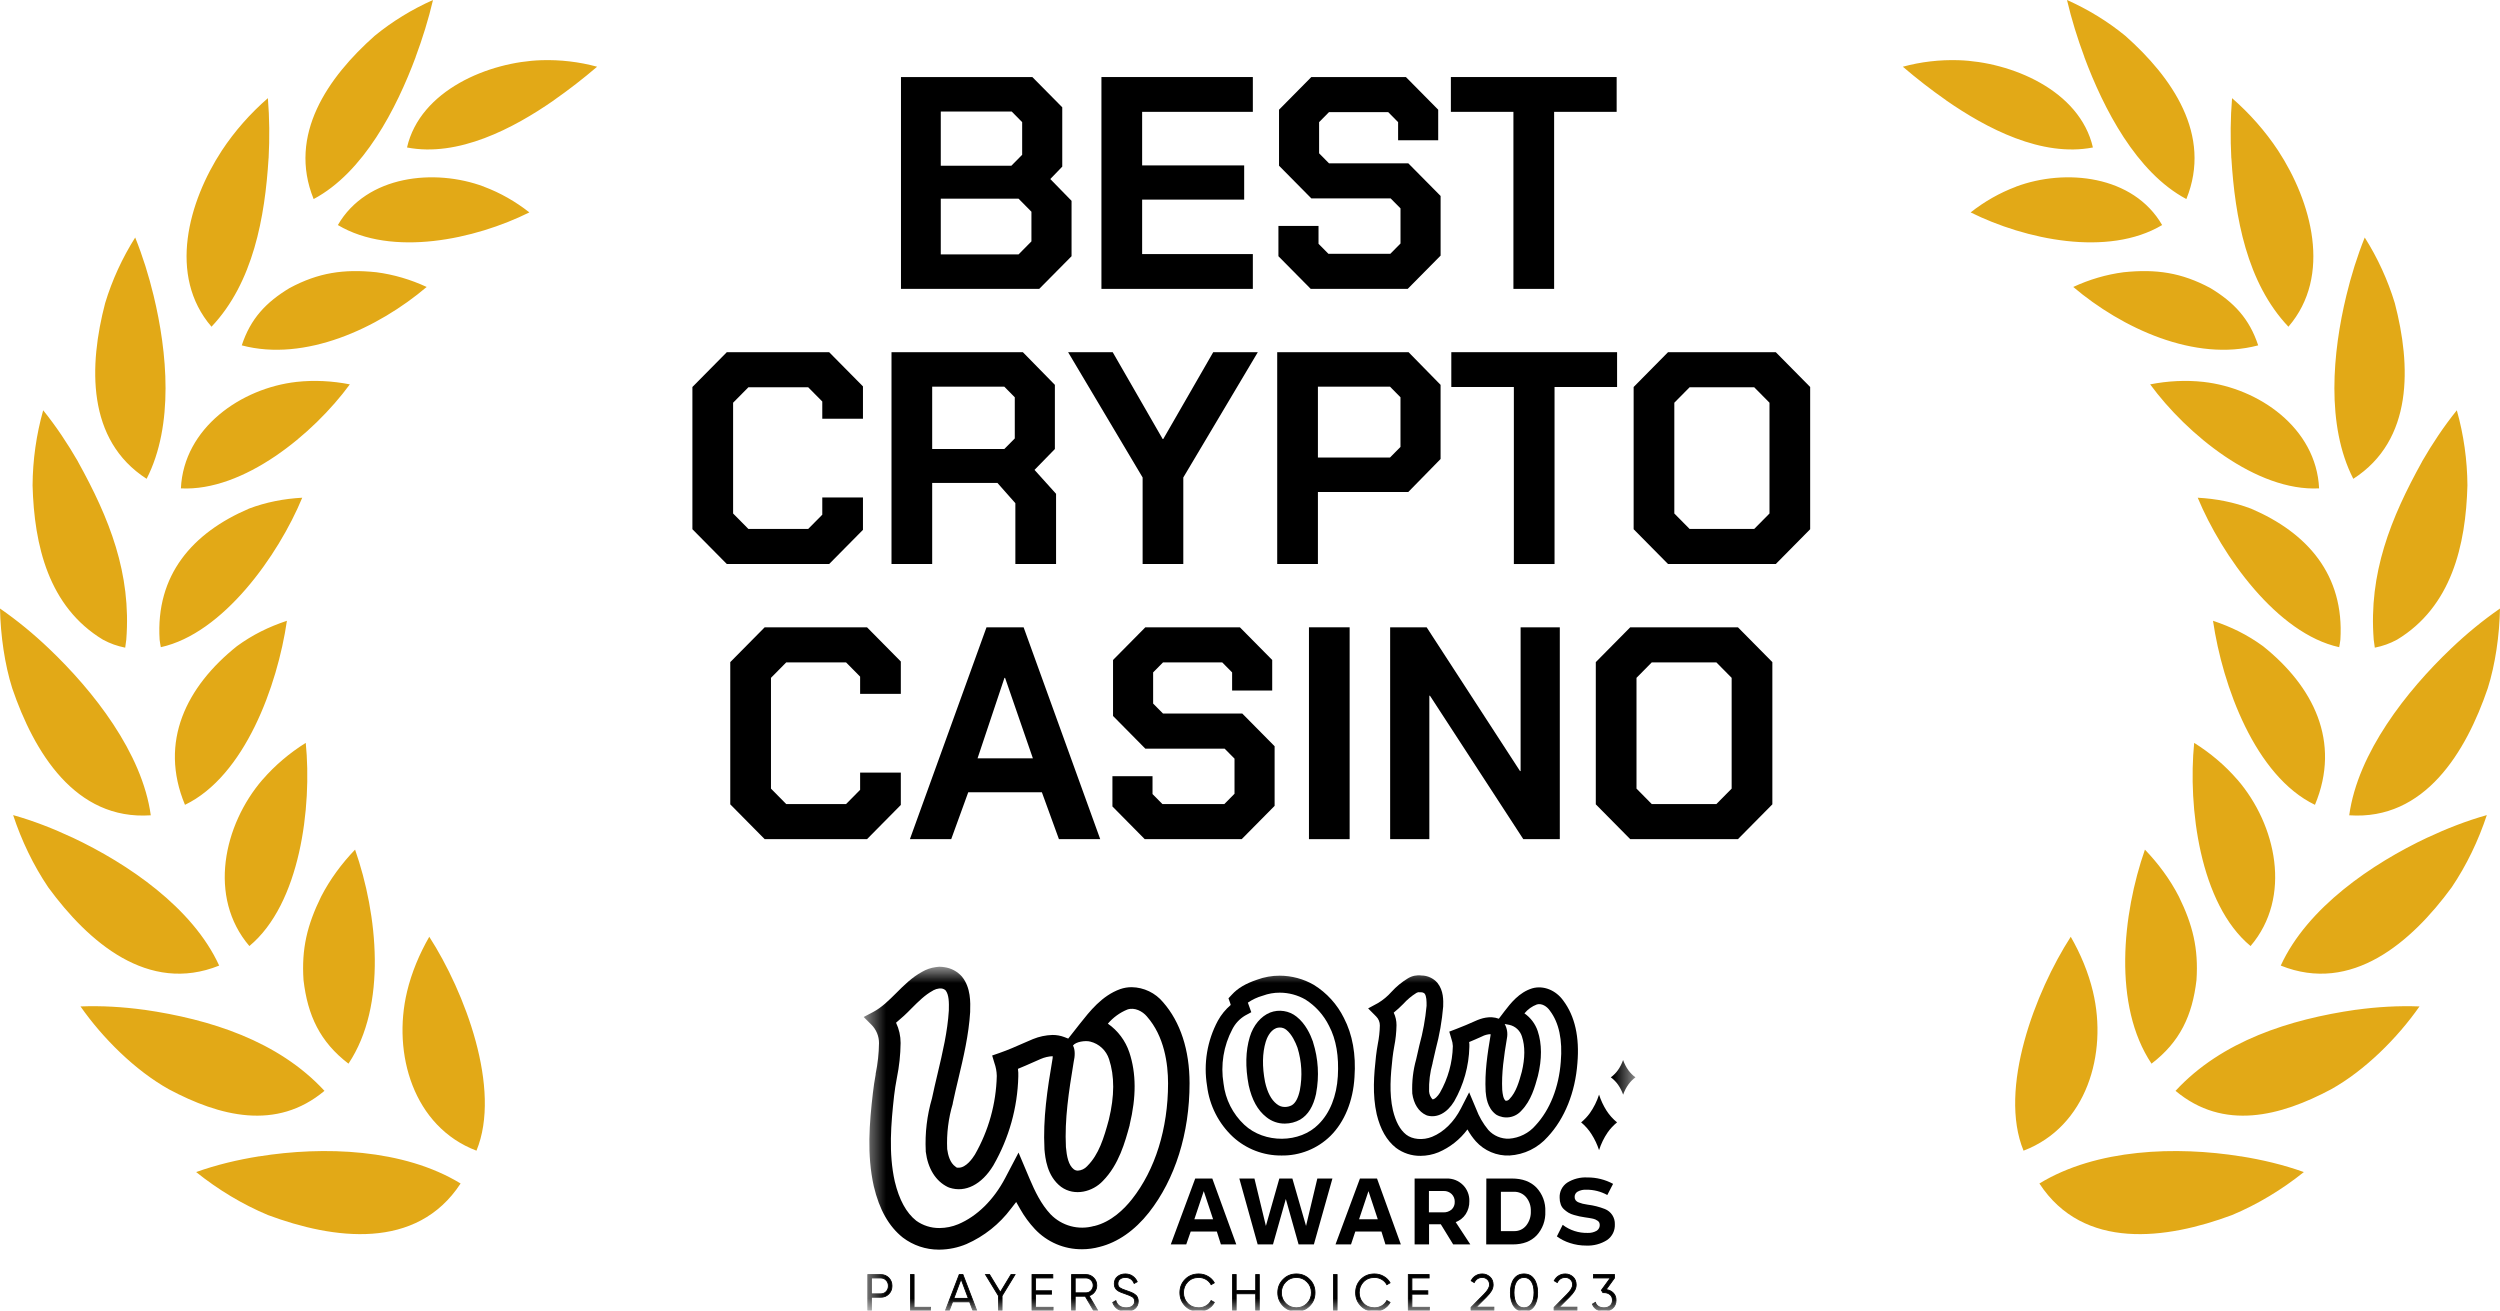 <svg width="103" height="54" viewBox="0 0 103 54" fill="none" xmlns="http://www.w3.org/2000/svg">
<mask id="mask0_291_5060" style="mask-type:luminance" maskUnits="userSpaceOnUse" x="35" y="39" width="33" height="15">
<path d="M67.381 39.83H35.584V53.999H67.381V39.83Z" fill="white"/>
</mask>
<g mask="url(#mask0_291_5060)">
<path d="M48.236 51.27L49.243 48.555H49.947L50.935 51.27H50.301L50.133 50.738H49.058L48.873 51.27H48.236ZM49.207 50.235H49.98L49.595 49.074L49.207 50.235Z" fill="black"/>
<path d="M51.06 48.555H51.683L52.155 50.509L52.709 48.555H53.246L53.809 50.509L54.274 48.555H54.896L54.132 51.27H53.502L52.976 49.399L52.447 51.27H51.816L51.06 48.555Z" fill="black"/>
<path d="M55.023 51.27L56.03 48.555H56.733L57.715 51.27H57.08L56.915 50.738H55.839L55.662 51.27H55.023ZM55.993 50.235H56.765L56.381 49.074L55.993 50.235Z" fill="black"/>
<path d="M59.595 48.555C59.72 48.551 59.844 48.572 59.961 48.617C60.077 48.663 60.183 48.732 60.272 48.82C60.36 48.907 60.429 49.011 60.474 49.127C60.52 49.242 60.541 49.365 60.537 49.489C60.542 49.679 60.489 49.866 60.386 50.025C60.287 50.175 60.143 50.289 59.974 50.35L60.577 51.27H59.871L59.361 50.439H58.877V51.27H58.282V48.555H59.595ZM58.871 49.949H59.461C59.586 49.956 59.709 49.915 59.805 49.834C59.848 49.794 59.883 49.744 59.905 49.689C59.928 49.634 59.938 49.575 59.935 49.515C59.937 49.456 59.927 49.397 59.905 49.342C59.883 49.286 59.85 49.236 59.808 49.195C59.765 49.153 59.714 49.12 59.658 49.099C59.602 49.077 59.543 49.067 59.483 49.069H58.872L58.871 49.949Z" fill="black"/>
<path d="M61.237 48.555H62.292C62.721 48.555 63.057 48.679 63.301 48.928C63.425 49.06 63.521 49.215 63.584 49.384C63.647 49.554 63.675 49.734 63.667 49.915C63.675 50.095 63.647 50.275 63.586 50.444C63.524 50.613 63.43 50.768 63.308 50.9C63.072 51.146 62.745 51.27 62.328 51.27H61.232L61.237 48.555ZM62.383 50.722C62.478 50.725 62.572 50.705 62.658 50.666C62.744 50.626 62.82 50.566 62.88 50.492C63.012 50.324 63.08 50.114 63.07 49.9C63.079 49.691 63.01 49.486 62.877 49.325C62.815 49.252 62.737 49.194 62.649 49.155C62.561 49.116 62.466 49.098 62.37 49.102H61.837V50.722H62.383Z" fill="black"/>
<path d="M64.383 50.463C64.679 50.689 65.043 50.806 65.414 50.796C65.54 50.802 65.666 50.772 65.776 50.711C65.832 50.677 65.874 50.625 65.895 50.563C65.916 50.501 65.914 50.434 65.891 50.374C65.876 50.341 65.851 50.313 65.82 50.294C65.791 50.275 65.76 50.258 65.729 50.242C65.687 50.225 65.643 50.212 65.598 50.203L65.465 50.179L65.304 50.155C65.216 50.141 65.141 50.129 65.075 50.115C65.01 50.101 64.936 50.081 64.846 50.056C64.766 50.035 64.689 50.003 64.617 49.961C64.552 49.921 64.491 49.874 64.435 49.823C64.374 49.767 64.328 49.697 64.302 49.619C64.271 49.532 64.256 49.44 64.257 49.348C64.251 49.226 64.276 49.104 64.331 48.995C64.386 48.886 64.468 48.793 64.569 48.725C64.818 48.57 65.108 48.495 65.4 48.511C65.77 48.508 66.134 48.599 66.459 48.775L66.221 49.235C65.959 49.09 65.664 49.014 65.364 49.016C65.237 49.008 65.111 49.035 64.999 49.095C64.961 49.117 64.929 49.148 64.907 49.186C64.885 49.225 64.874 49.268 64.875 49.312C64.873 49.361 64.887 49.41 64.915 49.45C64.948 49.493 64.993 49.524 65.044 49.541C65.098 49.562 65.152 49.58 65.208 49.594C65.257 49.607 65.323 49.619 65.412 49.632C65.654 49.662 65.892 49.722 66.12 49.811C66.245 49.861 66.352 49.947 66.426 50.06C66.499 50.173 66.537 50.306 66.532 50.44C66.538 50.566 66.512 50.692 66.457 50.805C66.401 50.918 66.318 51.015 66.215 51.088C65.958 51.252 65.656 51.332 65.351 51.318C65.123 51.319 64.897 51.283 64.68 51.212C64.487 51.151 64.306 51.059 64.143 50.939L64.383 50.463Z" fill="black"/>
<path d="M65.881 47.386C65.963 47.126 66.083 46.879 66.237 46.654C66.346 46.499 66.476 46.36 66.624 46.242C66.454 46.106 66.308 45.943 66.19 45.76C66.059 45.553 65.955 45.331 65.881 45.098C65.794 45.372 65.665 45.63 65.499 45.865C65.397 46.005 65.277 46.132 65.142 46.242C65.31 46.38 65.455 46.545 65.571 46.729C65.702 46.934 65.806 47.155 65.881 47.386Z" fill="black"/>
<path d="M66.874 45.101C66.928 44.944 67.005 44.797 67.103 44.663C67.181 44.557 67.275 44.464 67.381 44.386C67.269 44.305 67.17 44.206 67.089 44.093C66.997 43.964 66.924 43.822 66.871 43.672C66.821 43.819 66.751 43.957 66.662 44.085C66.58 44.201 66.48 44.303 66.365 44.386C66.48 44.469 66.58 44.571 66.662 44.687C66.751 44.815 66.822 44.954 66.874 45.101Z" fill="black"/>
<path d="M47.92 41.293C47.762 41.102 47.564 40.948 47.341 40.841C47.118 40.734 46.875 40.676 46.628 40.672C46.467 40.671 46.307 40.698 46.155 40.75C45.393 41.024 44.895 41.67 44.489 42.181L44.011 42.79L43.854 42.729C43.697 42.669 43.529 42.639 43.361 42.64C43.085 42.649 42.814 42.706 42.559 42.81L42.215 42.958C41.878 43.107 41.528 43.262 41.174 43.384L40.877 43.487L40.968 43.79C41.029 43.96 41.063 44.139 41.067 44.319V44.339C41.039 45.473 40.73 46.583 40.167 47.567C40.067 47.73 39.801 48.109 39.499 48.109H39.425L39.368 48.068C39.139 47.911 39.058 47.59 39.024 47.342C38.995 46.711 39.073 46.079 39.254 45.474V45.452C39.325 45.116 39.405 44.773 39.483 44.451C39.695 43.559 39.913 42.636 39.971 41.692V41.67C39.982 41.304 40.001 40.69 39.636 40.242L39.629 40.233C39.442 40.021 39.186 39.885 38.906 39.847C38.844 39.837 38.781 39.831 38.718 39.83H38.689C38.641 39.833 38.594 39.838 38.547 39.846C38.35 39.873 38.161 39.939 37.99 40.039C37.568 40.269 37.242 40.596 36.921 40.917C36.617 41.219 36.331 41.505 35.977 41.693L35.584 41.9L35.901 42.217C36.001 42.316 36.08 42.435 36.134 42.565C36.188 42.695 36.215 42.835 36.215 42.976C36.209 43.401 36.162 43.825 36.077 44.241V44.271C36.033 44.523 35.988 44.782 35.962 45.043C35.819 46.269 35.71 47.574 36 48.871C36.229 49.842 36.625 50.534 37.198 50.989C37.623 51.31 38.139 51.484 38.67 51.485H38.711C39.091 51.481 39.468 51.403 39.819 51.255C40.547 50.935 41.179 50.431 41.656 49.793L41.867 49.522L42.036 49.819C42.203 50.115 42.405 50.39 42.638 50.639C42.887 50.904 43.188 51.114 43.522 51.257C43.856 51.4 44.216 51.472 44.58 51.469C44.825 51.469 45.069 51.436 45.306 51.371C46.049 51.185 46.751 50.696 47.334 49.958C48.414 48.586 49.01 46.694 49.01 44.63C49.01 43.261 48.633 42.107 47.92 41.293ZM44.207 43.077C44.322 42.915 44.722 42.862 44.916 42.913C45.097 42.957 45.263 43.047 45.399 43.174C45.535 43.301 45.636 43.461 45.693 43.638C45.922 44.335 45.922 45.148 45.685 46.128C45.479 46.894 45.269 47.566 44.805 48.031L44.789 48.049C44.689 48.157 44.552 48.222 44.405 48.231C44.352 48.232 44.301 48.217 44.257 48.187L44.246 48.18C44.017 48.005 43.951 47.642 43.916 47.26C43.859 46.111 44.031 44.995 44.236 43.749C44.291 43.517 44.302 43.245 44.207 43.077ZM46.637 49.408C46.315 49.816 45.786 50.34 45.087 50.512H45.071C44.758 50.6 44.426 50.602 44.112 50.517C43.798 50.432 43.512 50.264 43.285 50.03C42.894 49.615 42.64 49.084 42.422 48.571L41.964 47.487L41.415 48.533C40.941 49.437 40.252 50.114 39.479 50.438C39.235 50.54 38.974 50.593 38.709 50.595H38.693C38.355 50.596 38.025 50.491 37.749 50.294C37.337 49.967 37.047 49.434 36.864 48.673C36.605 47.512 36.709 46.293 36.837 45.142C36.862 44.903 36.905 44.662 36.952 44.405C37.048 43.933 37.1 43.453 37.105 42.971C37.106 42.682 37.041 42.397 36.917 42.136C37.14 41.952 37.352 41.756 37.552 41.548C37.841 41.259 38.112 40.988 38.431 40.816L38.459 40.798C38.531 40.76 38.608 40.736 38.689 40.726H38.731C38.744 40.725 38.758 40.725 38.771 40.726H38.789C38.854 40.733 38.915 40.761 38.961 40.807C39.098 40.986 39.101 41.298 39.092 41.633C39.039 42.5 38.839 43.347 38.627 44.243C38.549 44.572 38.469 44.911 38.398 45.25C38.192 45.954 38.105 46.687 38.141 47.419V47.447C38.228 48.146 38.551 48.664 39.05 48.906L39.121 48.934C39.771 49.147 40.446 48.806 40.926 48.015L40.934 48C41.571 46.889 41.922 45.637 41.954 44.356C41.959 44.249 41.954 44.142 41.939 44.036C42.158 43.948 42.37 43.853 42.578 43.761L42.876 43.63C43.032 43.562 43.2 43.523 43.37 43.515C43.372 43.53 43.372 43.544 43.37 43.559V43.588C43.145 44.906 42.969 46.085 43.031 47.324V47.345C43.063 47.705 43.132 48.455 43.718 48.899C44.281 49.305 45.026 49.094 45.437 48.656C46.102 47.981 46.353 47.047 46.542 46.357V46.342C46.819 45.192 46.815 44.22 46.529 43.359C46.369 42.879 46.058 42.463 45.644 42.175C45.862 41.92 46.136 41.72 46.446 41.593C46.747 41.489 47.071 41.665 47.248 41.873L47.256 41.883C47.973 42.7 48.124 43.83 48.124 44.635C48.123 46.499 47.596 48.194 46.637 49.408Z" fill="black"/>
<path d="M52.798 47.607C52.061 47.614 51.348 47.342 50.802 46.844C50.208 46.292 49.829 45.546 49.731 44.739C49.579 43.819 49.736 42.874 50.177 42.053C50.313 41.806 50.492 41.587 50.706 41.404L50.683 41.325L50.613 41.13L50.753 40.98C50.996 40.712 51.326 40.52 51.79 40.364C52.089 40.253 52.406 40.197 52.725 40.198C53.219 40.2 53.704 40.33 54.133 40.578C54.663 40.907 55.092 41.379 55.369 41.94C55.723 42.622 55.871 43.442 55.805 44.378C55.748 45.362 55.396 46.223 54.814 46.801C54.548 47.062 54.233 47.268 53.887 47.406C53.541 47.544 53.17 47.613 52.798 47.607ZM51.412 41.309L51.453 41.424L51.553 41.703L51.293 41.844C51.072 41.977 50.893 42.169 50.775 42.399C50.41 43.086 50.282 43.876 50.41 44.644C50.486 45.293 50.789 45.894 51.265 46.34C52.097 47.12 53.556 47.106 54.327 46.317C54.793 45.857 55.072 45.155 55.119 44.338C55.166 43.52 55.054 42.83 54.758 42.268C54.539 41.823 54.202 41.447 53.784 41.181C53.462 40.996 53.096 40.898 52.725 40.898C52.487 40.897 52.25 40.939 52.027 41.022L52.01 41.027C51.797 41.088 51.595 41.183 51.412 41.309ZM52.939 46.292C52.659 46.296 52.387 46.2 52.17 46.022C51.816 45.744 51.579 45.315 51.446 44.714C51.302 43.963 51.318 43.296 51.491 42.722C51.638 42.237 51.949 41.87 52.33 41.716C52.51 41.647 52.705 41.626 52.895 41.656C53.086 41.685 53.266 41.764 53.417 41.885C53.789 42.178 53.989 42.62 54.097 42.926V42.936C54.314 43.618 54.358 44.343 54.224 45.046V45.057C54.11 45.582 53.896 45.932 53.565 46.129C53.373 46.235 53.158 46.291 52.939 46.292ZM52.725 42.334C52.674 42.334 52.624 42.343 52.577 42.36C52.312 42.466 52.188 42.789 52.148 42.922C52.008 43.388 51.998 43.943 52.119 44.573C52.215 45.006 52.372 45.306 52.597 45.483L52.61 45.492C52.703 45.569 52.819 45.609 52.939 45.607C53.038 45.607 53.137 45.582 53.224 45.535C53.373 45.446 53.483 45.245 53.553 44.923C53.665 44.338 53.632 43.734 53.456 43.165C53.371 42.935 53.227 42.616 52.997 42.429C52.92 42.366 52.824 42.332 52.725 42.334Z" fill="black"/>
<path d="M58.527 47.621C58.162 47.626 57.805 47.509 57.513 47.29C57.13 46.986 56.872 46.533 56.721 45.91C56.537 45.094 56.606 44.278 56.691 43.513C56.71 43.34 56.738 43.168 56.767 43.005C56.817 42.756 56.845 42.503 56.85 42.249C56.851 42.18 56.837 42.112 56.811 42.048C56.785 41.985 56.747 41.927 56.698 41.879L56.367 41.546L56.778 41.324C56.984 41.199 57.17 41.044 57.33 40.864C57.528 40.646 57.757 40.458 58.009 40.306C58.177 40.204 58.375 40.164 58.569 40.191C58.691 40.192 58.811 40.219 58.922 40.27C59.033 40.321 59.133 40.394 59.214 40.485L59.222 40.495C59.48 40.813 59.467 41.224 59.459 41.47C59.409 42.062 59.307 42.648 59.153 43.222C59.109 43.41 59.064 43.599 59.023 43.787V43.8C58.915 44.178 58.867 44.571 58.878 44.965C58.886 45.088 58.937 45.204 59.02 45.294C59.112 45.294 59.239 45.16 59.325 45.02C59.658 44.437 59.841 43.779 59.857 43.107V43.095C59.853 42.998 59.834 42.902 59.801 42.811L59.71 42.503L60.011 42.388C60.27 42.291 60.519 42.182 60.782 42.065C61.023 41.956 61.383 41.835 61.752 41.971L61.981 41.669C62.235 41.339 62.582 40.888 63.126 40.72C63.59 40.587 64.101 40.794 64.411 41.23C64.886 41.866 65.081 42.731 64.989 43.801C64.9 45.004 64.467 46.085 63.767 46.836C63.568 47.062 63.327 47.247 63.056 47.38C62.786 47.512 62.492 47.589 62.191 47.607C61.931 47.618 61.672 47.571 61.432 47.469C61.192 47.368 60.977 47.215 60.803 47.021C60.671 46.871 60.556 46.707 60.459 46.532C60.152 46.947 59.739 47.273 59.264 47.475C59.03 47.571 58.78 47.62 58.527 47.621ZM57.421 41.721C57.498 41.882 57.537 42.059 57.536 42.237C57.531 42.532 57.5 42.827 57.442 43.116C57.414 43.277 57.388 43.43 57.372 43.581C57.293 44.291 57.228 45.041 57.389 45.747C57.504 46.216 57.68 46.545 57.934 46.746C58.189 46.947 58.622 46.99 59.002 46.836C59.483 46.64 59.905 46.225 60.191 45.666L60.529 45.004L60.816 45.685C60.934 46.001 61.104 46.295 61.32 46.555C61.427 46.674 61.559 46.767 61.707 46.829C61.854 46.891 62.014 46.92 62.173 46.914C62.383 46.899 62.587 46.843 62.775 46.748C62.963 46.654 63.13 46.523 63.267 46.363C63.858 45.725 64.226 44.796 64.304 43.746C64.381 42.847 64.232 42.136 63.858 41.644L63.852 41.635C63.737 41.468 63.525 41.326 63.321 41.383C63.12 41.458 62.943 41.585 62.807 41.751C63.063 41.929 63.255 42.185 63.354 42.481C63.529 43.007 63.531 43.631 63.362 44.327C63.236 44.787 63.083 45.343 62.688 45.752C62.561 45.899 62.388 45.997 62.197 46.028C62.007 46.059 61.811 46.022 61.645 45.924L61.627 45.911C61.27 45.643 61.228 45.187 61.208 44.967V44.953C61.167 44.185 61.281 43.428 61.411 42.654V42.636C61.413 42.627 61.413 42.616 61.411 42.606C61.288 42.612 61.167 42.644 61.057 42.702C60.884 42.779 60.714 42.857 60.529 42.932C60.539 42.998 60.542 43.066 60.538 43.133C60.519 43.922 60.303 44.694 59.911 45.378C59.618 45.857 59.208 46.068 58.809 45.962L58.758 45.943C58.448 45.803 58.246 45.483 58.185 45.05V45.03C58.165 44.562 58.22 44.093 58.347 43.641C58.388 43.45 58.433 43.258 58.478 43.066C58.625 42.534 58.724 41.989 58.775 41.439C58.775 41.243 58.775 41.047 58.695 40.937C58.654 40.899 58.6 40.88 58.544 40.882H58.487C58.444 40.873 58.4 40.882 58.363 40.905L58.348 40.914C58.151 41.037 57.973 41.187 57.817 41.36C57.692 41.488 57.56 41.608 57.421 41.721ZM62.028 45.349C62.057 45.353 62.086 45.35 62.114 45.339C62.141 45.328 62.165 45.311 62.184 45.288L62.193 45.278C62.468 44.996 62.59 44.551 62.698 44.158C62.833 43.596 62.837 43.103 62.704 42.703C62.667 42.585 62.601 42.479 62.511 42.395C62.421 42.311 62.311 42.253 62.191 42.225L61.993 42.188C62.092 42.366 62.125 42.574 62.086 42.774C61.964 43.503 61.857 44.215 61.892 44.908C61.909 45.08 61.934 45.266 62.028 45.349Z" fill="black"/>
<path d="M36.283 52.512C36.416 52.512 36.527 52.556 36.616 52.646C36.705 52.735 36.749 52.846 36.749 52.979C36.749 53.113 36.705 53.224 36.616 53.313C36.527 53.402 36.416 53.447 36.283 53.447H35.902V54H35.754V52.512H36.283ZM36.283 53.307C36.375 53.307 36.451 53.276 36.51 53.215C36.571 53.153 36.601 53.074 36.601 52.979C36.601 52.885 36.571 52.807 36.51 52.746C36.451 52.683 36.375 52.652 36.283 52.652H35.902V53.307H36.283ZM37.66 53.859H38.337V54H37.511V52.512H37.66V53.859ZM40.086 54L39.948 53.634H39.245L39.108 54H38.951L39.52 52.512H39.673L40.242 54H40.086ZM39.298 53.494H39.895L39.597 52.697L39.298 53.494ZM41.82 52.512L41.285 53.39V54H41.136V53.385L40.603 52.512H40.77L41.212 53.241L41.653 52.512H41.82ZM42.667 53.859H43.387V54H42.519V52.512H43.376V52.652H42.667V53.179H43.323V53.319H42.667V53.859ZM45.06 54L44.713 53.404H44.298V54H44.15V52.512H44.743C44.865 52.512 44.97 52.556 45.056 52.644C45.144 52.73 45.187 52.835 45.187 52.958C45.187 53.059 45.157 53.149 45.096 53.228C45.037 53.306 44.961 53.358 44.868 53.385L45.23 54H45.06ZM44.298 52.652V53.264H44.743C44.825 53.264 44.894 53.234 44.952 53.175C45.01 53.114 45.039 53.042 45.039 52.958C45.039 52.873 45.01 52.801 44.952 52.741C44.894 52.682 44.825 52.652 44.743 52.652H44.298ZM46.396 54.025C46.26 54.025 46.144 53.993 46.046 53.929C45.95 53.864 45.883 53.775 45.845 53.662L45.972 53.587C45.999 53.679 46.048 53.752 46.12 53.804C46.192 53.855 46.285 53.881 46.398 53.881C46.508 53.881 46.593 53.856 46.654 53.808C46.716 53.759 46.747 53.694 46.747 53.613C46.747 53.535 46.719 53.476 46.663 53.436C46.606 53.397 46.513 53.356 46.383 53.313C46.229 53.262 46.127 53.221 46.078 53.19C45.965 53.122 45.909 53.023 45.909 52.894C45.909 52.768 45.952 52.669 46.04 52.597C46.127 52.523 46.235 52.486 46.364 52.486C46.48 52.486 46.58 52.517 46.665 52.578C46.749 52.637 46.812 52.714 46.853 52.807L46.728 52.877C46.66 52.713 46.539 52.631 46.364 52.631C46.272 52.631 46.198 52.654 46.142 52.699C46.085 52.744 46.057 52.807 46.057 52.888C46.057 52.962 46.082 53.017 46.133 53.054C46.184 53.091 46.268 53.128 46.385 53.166C46.439 53.185 46.477 53.198 46.499 53.207C46.523 53.214 46.557 53.227 46.601 53.245C46.646 53.262 46.679 53.278 46.701 53.292C46.722 53.305 46.747 53.323 46.777 53.347C46.808 53.37 46.83 53.393 46.843 53.417C46.857 53.44 46.869 53.468 46.879 53.502C46.89 53.535 46.895 53.57 46.895 53.608C46.895 53.735 46.85 53.836 46.758 53.913C46.666 53.988 46.545 54.025 46.396 54.025ZM49.388 54.025C49.164 54.025 48.978 53.951 48.831 53.802C48.684 53.653 48.611 53.471 48.611 53.256C48.611 53.04 48.684 52.858 48.831 52.709C48.978 52.561 49.164 52.486 49.388 52.486C49.525 52.486 49.651 52.52 49.765 52.586C49.88 52.651 49.968 52.74 50.03 52.852L49.899 52.928C49.852 52.838 49.783 52.766 49.691 52.712C49.599 52.658 49.498 52.631 49.388 52.631C49.203 52.631 49.052 52.691 48.935 52.812C48.818 52.932 48.759 53.08 48.759 53.256C48.759 53.431 48.818 53.58 48.935 53.7C49.052 53.82 49.203 53.881 49.388 53.881C49.498 53.881 49.599 53.854 49.691 53.8C49.783 53.746 49.852 53.674 49.899 53.583L50.03 53.657C49.969 53.769 49.881 53.859 49.765 53.925C49.651 53.992 49.525 54.025 49.388 54.025ZM51.735 52.512H51.883V54H51.735V53.305H50.93V54H50.782V52.512H50.93V53.164H51.735V52.512ZM53.956 53.802C53.808 53.951 53.626 54.025 53.411 54.025C53.197 54.025 53.016 53.951 52.867 53.802C52.719 53.652 52.645 53.47 52.645 53.256C52.645 53.042 52.719 52.86 52.867 52.712C53.016 52.561 53.197 52.486 53.411 52.486C53.626 52.486 53.808 52.561 53.956 52.712C54.104 52.86 54.178 53.042 54.178 53.256C54.178 53.47 54.104 53.652 53.956 53.802ZM52.971 53.7C53.09 53.82 53.236 53.881 53.411 53.881C53.587 53.881 53.733 53.82 53.852 53.7C53.971 53.578 54.03 53.43 54.03 53.256C54.03 53.081 53.971 52.934 53.852 52.814C53.733 52.692 53.587 52.631 53.411 52.631C53.236 52.631 53.09 52.692 52.971 52.814C52.852 52.934 52.793 53.081 52.793 53.256C52.793 53.43 52.852 53.578 52.971 53.7ZM54.94 52.512H55.088V54H54.94V52.512ZM56.629 54.025C56.404 54.025 56.218 53.951 56.072 53.802C55.925 53.653 55.852 53.471 55.852 53.256C55.852 53.04 55.925 52.858 56.072 52.709C56.218 52.561 56.404 52.486 56.629 52.486C56.766 52.486 56.891 52.52 57.006 52.586C57.12 52.651 57.208 52.74 57.27 52.852L57.139 52.928C57.092 52.838 57.023 52.766 56.931 52.712C56.84 52.658 56.739 52.631 56.629 52.631C56.444 52.631 56.293 52.691 56.175 52.812C56.058 52.932 56 53.08 56 53.256C56 53.431 56.058 53.58 56.175 53.7C56.293 53.82 56.444 53.881 56.629 53.881C56.739 53.881 56.84 53.854 56.931 53.8C57.023 53.746 57.092 53.674 57.139 53.583L57.27 53.657C57.21 53.769 57.121 53.859 57.006 53.925C56.891 53.992 56.766 54.025 56.629 54.025ZM58.17 53.859H58.891V54H58.022V52.512H58.88V52.652H58.17V53.179H58.827V53.319H58.17V53.859ZM60.606 54V53.866L61.14 53.326C61.292 53.173 61.369 53.042 61.369 52.933C61.369 52.838 61.339 52.764 61.28 52.712C61.222 52.658 61.152 52.631 61.07 52.631C60.918 52.631 60.807 52.701 60.738 52.841L60.613 52.767C60.659 52.675 60.723 52.605 60.803 52.559C60.884 52.51 60.973 52.486 61.07 52.486C61.189 52.486 61.292 52.527 61.381 52.608C61.472 52.687 61.517 52.795 61.517 52.933C61.517 53.019 61.493 53.102 61.445 53.181C61.397 53.261 61.329 53.344 61.242 53.432L60.818 53.855H61.549V54H60.606ZM63.202 53.817C63.105 53.956 62.967 54.025 62.789 54.025C62.611 54.025 62.473 53.956 62.374 53.817C62.276 53.677 62.228 53.489 62.228 53.256C62.228 53.022 62.276 52.836 62.374 52.697C62.473 52.556 62.611 52.486 62.789 52.486C62.967 52.486 63.105 52.556 63.202 52.697C63.301 52.836 63.35 53.022 63.35 53.256C63.35 53.489 63.301 53.677 63.202 53.817ZM62.484 53.717C62.557 53.826 62.659 53.881 62.789 53.881C62.919 53.881 63.02 53.826 63.092 53.717C63.165 53.608 63.202 53.454 63.202 53.256C63.202 53.057 63.165 52.904 63.092 52.794C63.02 52.685 62.919 52.631 62.789 52.631C62.659 52.631 62.557 52.685 62.484 52.794C62.412 52.904 62.376 53.057 62.376 53.256C62.376 53.454 62.412 53.608 62.484 53.717ZM64.028 54V53.866L64.562 53.326C64.714 53.173 64.79 53.042 64.79 52.933C64.79 52.838 64.761 52.764 64.701 52.712C64.644 52.658 64.574 52.631 64.492 52.631C64.339 52.631 64.228 52.701 64.159 52.841L64.034 52.767C64.081 52.675 64.144 52.605 64.225 52.559C64.305 52.51 64.394 52.486 64.492 52.486C64.61 52.486 64.714 52.527 64.803 52.608C64.893 52.687 64.939 52.795 64.939 52.933C64.939 53.019 64.915 53.102 64.867 53.181C64.819 53.261 64.751 53.344 64.663 53.432L64.24 53.855H64.97V54H64.028ZM66.172 53.13C66.291 53.146 66.388 53.192 66.465 53.269C66.542 53.344 66.581 53.444 66.581 53.568C66.581 53.71 66.532 53.822 66.435 53.904C66.339 53.985 66.222 54.025 66.084 54.025C65.973 54.025 65.875 54 65.789 53.949C65.703 53.898 65.642 53.825 65.607 53.73L65.73 53.657C65.754 53.731 65.797 53.787 65.859 53.825C65.921 53.862 65.996 53.881 66.084 53.881C66.185 53.881 66.268 53.854 66.333 53.8C66.4 53.745 66.433 53.667 66.433 53.568C66.433 53.469 66.4 53.392 66.333 53.339C66.268 53.283 66.185 53.256 66.084 53.256V53.254L66.081 53.256H66.041L65.978 53.158L66.346 52.652H65.649V52.512H66.518V52.652L66.172 53.13Z" fill="black"/>
<path d="M35.902 53.447V53.429H35.885V53.447H35.902ZM35.902 54V54.017H35.92V54H35.902ZM35.754 54H35.736V54.017H35.754V54ZM35.754 52.512V52.494H35.736V52.512H35.754ZM36.51 52.746L36.497 52.758L36.498 52.758L36.51 52.746ZM35.902 52.652V52.635H35.885V52.652H35.902ZM35.902 53.307H35.885V53.325H35.902V53.307ZM36.283 52.53C36.412 52.53 36.518 52.573 36.603 52.658L36.628 52.633C36.536 52.541 36.42 52.494 36.283 52.494V52.53ZM36.603 52.658C36.689 52.744 36.732 52.851 36.732 52.98H36.767C36.767 52.842 36.721 52.726 36.628 52.633L36.603 52.658ZM36.732 52.98C36.732 53.108 36.689 53.215 36.603 53.301L36.628 53.326C36.721 53.233 36.767 53.117 36.767 52.98H36.732ZM36.603 53.301C36.518 53.386 36.412 53.429 36.283 53.429V53.465C36.42 53.465 36.536 53.419 36.628 53.326L36.603 53.301ZM36.283 53.429H35.902V53.465H36.283V53.429ZM35.885 53.447V54H35.92V53.447H35.885ZM35.902 53.982H35.754V54.017H35.902V53.982ZM35.772 54V52.512H35.736V54H35.772ZM35.754 52.53H36.283V52.494H35.754V52.53ZM36.283 53.325C36.38 53.325 36.46 53.292 36.523 53.228L36.497 53.203C36.442 53.26 36.371 53.289 36.283 53.289V53.325ZM36.523 53.228C36.587 53.162 36.619 53.079 36.619 52.98H36.583C36.583 53.07 36.554 53.144 36.497 53.203L36.523 53.228ZM36.619 52.98C36.619 52.88 36.587 52.798 36.523 52.733L36.498 52.758C36.554 52.816 36.583 52.889 36.583 52.98H36.619ZM36.523 52.733C36.46 52.667 36.38 52.635 36.283 52.635V52.67C36.371 52.67 36.441 52.699 36.497 52.758L36.523 52.733ZM36.283 52.635H35.902V52.67H36.283V52.635ZM35.885 52.652V53.307H35.92V52.652H35.885ZM35.902 53.325H36.283V53.289H35.902V53.325ZM37.66 53.859H37.642V53.877H37.66V53.859ZM38.337 53.859H38.355V53.842H38.337V53.859ZM38.337 54V54.017H38.355V54H38.337ZM37.511 54H37.494V54.017H37.511V54ZM37.511 52.512V52.494H37.494V52.512H37.511ZM37.66 52.512H37.677V52.494H37.66V52.512ZM37.66 53.877H38.337V53.842H37.66V53.877ZM38.319 53.859V54H38.355V53.859H38.319ZM38.337 53.982H37.511V54.017H38.337V53.982ZM37.529 54V52.512H37.494V54H37.529ZM37.511 52.53H37.66V52.494H37.511V52.53ZM37.642 52.512V53.859H37.677V52.512H37.642ZM40.086 54L40.069 54.006L40.074 54.017H40.086V54ZM39.948 53.634L39.965 53.628L39.96 53.617H39.948V53.634ZM39.245 53.634V53.617H39.233L39.229 53.628L39.245 53.634ZM39.108 54V54.017H39.12L39.124 54.006L39.108 54ZM38.951 54L38.934 53.993L38.925 54.017H38.951V54ZM39.52 52.512V52.494H39.508L39.504 52.506L39.52 52.512ZM39.673 52.512L39.689 52.506L39.685 52.494H39.673V52.512ZM40.243 54V54.017H40.268L40.259 53.993L40.243 54ZM39.298 53.494L39.282 53.488L39.273 53.512H39.298V53.494ZM39.895 53.494V53.512H39.921L39.912 53.488L39.895 53.494ZM39.597 52.697L39.613 52.691L39.597 52.647L39.58 52.691L39.597 52.697ZM40.102 53.993L39.965 53.628L39.932 53.641L40.069 54.006L40.102 53.993ZM39.948 53.617H39.245V53.652H39.948V53.617ZM39.229 53.628L39.091 53.993L39.124 54.006L39.262 53.641L39.229 53.628ZM39.108 53.982H38.951V54.017H39.108V53.982ZM38.967 54.006L39.537 52.518L39.504 52.506L38.934 53.993L38.967 54.006ZM39.52 52.53H39.673V52.494H39.52V52.53ZM39.657 52.518L40.226 54.006L40.259 53.993L39.689 52.506L39.657 52.518ZM40.243 53.982H40.086V54.017H40.243V53.982ZM39.298 53.512H39.895V53.476H39.298V53.512ZM39.912 53.488L39.613 52.691L39.58 52.703L39.879 53.5L39.912 53.488ZM39.58 52.691L39.282 53.488L39.315 53.5L39.613 52.703L39.58 52.691ZM41.82 52.512L41.835 52.521L41.852 52.494H41.82V52.512ZM41.285 53.39L41.27 53.38L41.267 53.385V53.39H41.285ZM41.285 54V54.017H41.302V54H41.285ZM41.136 54H41.119V54.017H41.136V54ZM41.136 53.386H41.154V53.38L41.151 53.376L41.136 53.386ZM40.603 52.512V52.494H40.571L40.588 52.521L40.603 52.512ZM40.77 52.512L40.785 52.503L40.78 52.494H40.77V52.512ZM41.213 53.241L41.197 53.25L41.213 53.275L41.228 53.25L41.213 53.241ZM41.653 52.512V52.494H41.643L41.638 52.503L41.653 52.512ZM41.805 52.503L41.27 53.38L41.3 53.399L41.835 52.521L41.805 52.503ZM41.267 53.39V54H41.302V53.39H41.267ZM41.285 53.982H41.136V54.017H41.285V53.982ZM41.154 54V53.386H41.119V54H41.154ZM41.151 53.376L40.618 52.503L40.588 52.521L41.121 53.395L41.151 53.376ZM40.603 52.53H40.77V52.494H40.603V52.53ZM40.755 52.521L41.197 53.25L41.228 53.232L40.785 52.503L40.755 52.521ZM41.228 53.25L41.668 52.521L41.638 52.503L41.197 53.232L41.228 53.25ZM41.653 52.53H41.82V52.494H41.653V52.53ZM42.667 53.859H42.649V53.877H42.667V53.859ZM43.387 53.859H43.404V53.842H43.387V53.859ZM43.387 54V54.017H43.404V54H43.387ZM42.519 54H42.501V54.017H42.519V54ZM42.519 52.512V52.494H42.501V52.512H42.519ZM43.376 52.512H43.394V52.494H43.376V52.512ZM43.376 52.652V52.67H43.394V52.652H43.376ZM42.667 52.652V52.635H42.649V52.652H42.667ZM42.667 53.179H42.649V53.197H42.667V53.179ZM43.323 53.179H43.341V53.162H43.323V53.179ZM43.323 53.32V53.337H43.341V53.32H43.323ZM42.667 53.32V53.302H42.649V53.32H42.667ZM42.667 53.877H43.387V53.842H42.667V53.877ZM43.369 53.859V54H43.404V53.859H43.369ZM43.387 53.982H42.519V54.017H43.387V53.982ZM42.536 54V52.512H42.501V54H42.536ZM42.519 52.53H43.376V52.494H42.519V52.53ZM43.359 52.512V52.652H43.394V52.512H43.359ZM43.376 52.635H42.667V52.67H43.376V52.635ZM42.649 52.652V53.179H42.684V52.652H42.649ZM42.667 53.197H43.323V53.162H42.667V53.197ZM43.306 53.179V53.32H43.341V53.179H43.306ZM43.323 53.302H42.667V53.337H43.323V53.302ZM42.649 53.32V53.859H42.684V53.32H42.649ZM45.06 54L45.045 54.009L45.05 54.017H45.06V54ZM44.713 53.405L44.728 53.396L44.723 53.387H44.713V53.405ZM44.298 53.405V53.387H44.28V53.405H44.298ZM44.298 54V54.017H44.316V54H44.298ZM44.15 54H44.132V54.017H44.15V54ZM44.15 52.512V52.494H44.132V52.512H44.15ZM45.056 52.644L45.044 52.656L45.044 52.656L45.056 52.644ZM44.868 53.386L44.863 53.368L44.841 53.375L44.852 53.395L44.868 53.386ZM45.23 54V54.017H45.261L45.245 53.991L45.23 54ZM44.298 52.652V52.635H44.28V52.652H44.298ZM44.298 53.264H44.28V53.282H44.298V53.264ZM44.952 53.175L44.965 53.188L44.965 53.187L44.952 53.175ZM45.076 53.991L44.728 53.396L44.698 53.414L45.045 54.009L45.076 53.991ZM44.713 53.387H44.298V53.422H44.713V53.387ZM44.28 53.405V54H44.316V53.405H44.28ZM44.298 53.982H44.15V54.017H44.298V53.982ZM44.167 54V52.512H44.132V54H44.167ZM44.15 52.53H44.743V52.494H44.15V52.53ZM44.743 52.53C44.861 52.53 44.961 52.572 45.044 52.656L45.069 52.631C44.979 52.54 44.87 52.494 44.743 52.494V52.53ZM45.044 52.656C45.128 52.739 45.17 52.84 45.17 52.958H45.205C45.205 52.83 45.159 52.721 45.069 52.631L45.044 52.656ZM45.17 52.958C45.17 53.055 45.141 53.141 45.082 53.217L45.11 53.239C45.173 53.157 45.205 53.063 45.205 52.958H45.17ZM45.082 53.217C45.025 53.292 44.952 53.343 44.863 53.368L44.873 53.403C44.969 53.374 45.049 53.32 45.11 53.239L45.082 53.217ZM44.852 53.395L45.215 54.009L45.245 53.991L44.883 53.377L44.852 53.395ZM45.23 53.982H45.06V54.017H45.23V53.982ZM44.28 52.652V53.264H44.316V52.652H44.28ZM44.298 53.282H44.743V53.247H44.298V53.282ZM44.743 53.282C44.829 53.282 44.904 53.25 44.965 53.188L44.94 53.163C44.885 53.219 44.82 53.247 44.743 53.247V53.282ZM44.965 53.187C45.026 53.123 45.057 53.047 45.057 52.958H45.022C45.022 53.037 44.994 53.105 44.94 53.163L44.965 53.187ZM45.057 52.958C45.057 52.869 45.026 52.792 44.965 52.729L44.94 52.754C44.994 52.81 45.022 52.878 45.022 52.958H45.057ZM44.965 52.729C44.904 52.666 44.829 52.635 44.743 52.635V52.67C44.82 52.67 44.885 52.698 44.94 52.754L44.965 52.729ZM44.743 52.635H44.298V52.67H44.743V52.635ZM46.046 53.93L46.036 53.944L46.037 53.944L46.046 53.93ZM45.845 53.662L45.836 53.647L45.824 53.654L45.828 53.667L45.845 53.662ZM45.972 53.587L45.989 53.583L45.983 53.561L45.963 53.572L45.972 53.587ZM46.12 53.804L46.11 53.819L46.11 53.819L46.12 53.804ZM46.078 53.19L46.087 53.175L46.087 53.175L46.078 53.19ZM46.853 52.807L46.862 52.823L46.876 52.815L46.869 52.8L46.853 52.807ZM46.728 52.877L46.712 52.884L46.719 52.903L46.737 52.893L46.728 52.877ZM46.385 53.167L46.391 53.15L46.391 53.15L46.385 53.167ZM46.499 53.207L46.493 53.224L46.495 53.224L46.499 53.207ZM46.601 53.245L46.594 53.262L46.595 53.262L46.601 53.245ZM46.701 53.292L46.691 53.307L46.692 53.307L46.701 53.292ZM46.777 53.347L46.766 53.361L46.767 53.362L46.777 53.347ZM46.843 53.417L46.827 53.426L46.828 53.427L46.843 53.417ZM46.879 53.502L46.862 53.507L46.862 53.508L46.879 53.502ZM46.396 54.008C46.263 54.008 46.15 53.976 46.056 53.915L46.037 53.944C46.137 54.01 46.257 54.043 46.396 54.043V54.008ZM46.056 53.915C45.964 53.852 45.899 53.766 45.862 53.656L45.828 53.667C45.868 53.784 45.937 53.877 46.036 53.944L46.056 53.915ZM45.854 53.677L45.981 53.603L45.963 53.572L45.836 53.647L45.854 53.677ZM45.955 53.592C45.983 53.688 46.035 53.764 46.11 53.819L46.131 53.79C46.062 53.74 46.015 53.671 45.989 53.583L45.955 53.592ZM46.11 53.819C46.186 53.872 46.282 53.898 46.398 53.898V53.863C46.288 53.863 46.199 53.838 46.131 53.79L46.11 53.819ZM46.398 53.898C46.51 53.898 46.6 53.874 46.665 53.822L46.643 53.795C46.587 53.839 46.506 53.863 46.398 53.863V53.898ZM46.665 53.822C46.731 53.769 46.765 53.699 46.765 53.613H46.73C46.73 53.688 46.701 53.748 46.643 53.795L46.665 53.822ZM46.765 53.613C46.765 53.53 46.734 53.465 46.673 53.422L46.653 53.451C46.703 53.487 46.73 53.54 46.73 53.613H46.765ZM46.673 53.422C46.614 53.381 46.519 53.339 46.389 53.296L46.377 53.33C46.507 53.373 46.598 53.413 46.653 53.451L46.673 53.422ZM46.389 53.296C46.234 53.245 46.135 53.205 46.087 53.175L46.069 53.205C46.12 53.237 46.224 53.279 46.377 53.33L46.389 53.296ZM46.087 53.175C45.979 53.11 45.926 53.017 45.926 52.895H45.891C45.891 53.03 45.951 53.134 46.069 53.205L46.087 53.175ZM45.926 52.895C45.926 52.773 45.968 52.679 46.051 52.611L46.029 52.583C45.937 52.659 45.891 52.764 45.891 52.895H45.926ZM46.051 52.611C46.135 52.54 46.239 52.504 46.364 52.504V52.469C46.232 52.469 46.12 52.507 46.029 52.583L46.051 52.611ZM46.364 52.504C46.477 52.504 46.573 52.534 46.654 52.592L46.675 52.563C46.587 52.5 46.483 52.469 46.364 52.469V52.504ZM46.654 52.592C46.736 52.65 46.797 52.724 46.837 52.815L46.869 52.8C46.827 52.704 46.762 52.625 46.675 52.563L46.654 52.592ZM46.845 52.792L46.72 52.862L46.737 52.893L46.862 52.823L46.845 52.792ZM46.745 52.871C46.71 52.786 46.66 52.721 46.596 52.678C46.532 52.635 46.454 52.613 46.364 52.613V52.649C46.449 52.649 46.519 52.669 46.577 52.707C46.634 52.746 46.679 52.805 46.712 52.884L46.745 52.871ZM46.364 52.613C46.269 52.613 46.191 52.637 46.131 52.685L46.153 52.713C46.205 52.671 46.275 52.649 46.364 52.649V52.613ZM46.131 52.685C46.069 52.734 46.039 52.803 46.039 52.888H46.075C46.075 52.812 46.101 52.754 46.153 52.713L46.131 52.685ZM46.039 52.888C46.039 52.966 46.067 53.028 46.123 53.068L46.144 53.04C46.098 53.007 46.075 52.957 46.075 52.888H46.039ZM46.123 53.068C46.176 53.107 46.262 53.145 46.38 53.183L46.391 53.15C46.274 53.112 46.192 53.075 46.144 53.04L46.123 53.068ZM46.379 53.183C46.433 53.202 46.471 53.215 46.493 53.224L46.506 53.19C46.483 53.182 46.444 53.168 46.391 53.15L46.379 53.183ZM46.495 53.224C46.518 53.231 46.551 53.243 46.594 53.262L46.608 53.229C46.564 53.21 46.529 53.197 46.505 53.19L46.495 53.224ZM46.595 53.262C46.64 53.279 46.671 53.294 46.691 53.307L46.711 53.277C46.688 53.262 46.653 53.246 46.607 53.229L46.595 53.262ZM46.692 53.307C46.712 53.319 46.736 53.337 46.766 53.361L46.788 53.334C46.758 53.309 46.732 53.29 46.71 53.277L46.692 53.307ZM46.767 53.362C46.796 53.383 46.816 53.405 46.827 53.426L46.858 53.409C46.844 53.382 46.82 53.357 46.787 53.333L46.767 53.362ZM46.828 53.427C46.841 53.448 46.852 53.474 46.862 53.507L46.895 53.498C46.885 53.462 46.873 53.432 46.858 53.408L46.828 53.427ZM46.862 53.508C46.873 53.539 46.878 53.572 46.878 53.609H46.913C46.913 53.569 46.907 53.531 46.895 53.497L46.862 53.508ZM46.878 53.609C46.878 53.73 46.834 53.826 46.747 53.899L46.769 53.926C46.865 53.846 46.913 53.74 46.913 53.609H46.878ZM46.747 53.899C46.659 53.971 46.542 54.008 46.396 54.008V54.043C46.548 54.043 46.673 54.005 46.769 53.926L46.747 53.899ZM50.03 52.852L50.039 52.867L50.054 52.859L50.045 52.843L50.03 52.852ZM49.899 52.928L49.883 52.937L49.892 52.953L49.908 52.944L49.899 52.928ZM49.899 53.583L49.907 53.568L49.892 53.559L49.883 53.575L49.899 53.583ZM50.03 53.658L50.045 53.666L50.054 53.651L50.039 53.642L50.03 53.658ZM49.388 54.008C49.168 54.008 48.987 53.935 48.844 53.79L48.819 53.815C48.969 53.967 49.16 54.043 49.388 54.043V54.008ZM48.844 53.79C48.7 53.644 48.629 53.467 48.629 53.256H48.594C48.594 53.476 48.669 53.662 48.819 53.815L48.844 53.79ZM48.629 53.256C48.629 53.045 48.7 52.867 48.844 52.722L48.819 52.697C48.669 52.849 48.594 53.036 48.594 53.256H48.629ZM48.844 52.722C48.987 52.577 49.168 52.504 49.388 52.504V52.469C49.16 52.469 48.969 52.545 48.819 52.697L48.844 52.722ZM49.388 52.504C49.522 52.504 49.645 52.537 49.757 52.602L49.774 52.571C49.657 52.503 49.528 52.469 49.388 52.469V52.504ZM49.757 52.602C49.868 52.665 49.954 52.752 50.015 52.861L50.045 52.843C49.982 52.728 49.891 52.638 49.774 52.571L49.757 52.602ZM50.021 52.837L49.89 52.913L49.908 52.944L50.039 52.867L50.021 52.837ZM49.914 52.92C49.866 52.827 49.795 52.752 49.7 52.697L49.682 52.727C49.771 52.779 49.838 52.849 49.883 52.937L49.914 52.92ZM49.7 52.697C49.605 52.641 49.502 52.613 49.388 52.613V52.649C49.495 52.649 49.593 52.675 49.682 52.727L49.7 52.697ZM49.388 52.613C49.199 52.613 49.043 52.675 48.923 52.799L48.948 52.824C49.061 52.707 49.208 52.649 49.388 52.649V52.613ZM48.923 52.799C48.802 52.923 48.742 53.076 48.742 53.256H48.777C48.777 53.085 48.834 52.941 48.948 52.824L48.923 52.799ZM48.742 53.256C48.742 53.436 48.802 53.589 48.923 53.712L48.948 53.688C48.834 53.571 48.777 53.427 48.777 53.256H48.742ZM48.923 53.712C49.043 53.837 49.199 53.898 49.388 53.898V53.863C49.208 53.863 49.061 53.804 48.948 53.688L48.923 53.712ZM49.388 53.898C49.502 53.898 49.605 53.871 49.7 53.815L49.682 53.785C49.593 53.837 49.495 53.863 49.388 53.863V53.898ZM49.7 53.815C49.795 53.76 49.866 53.685 49.914 53.591L49.883 53.575C49.838 53.663 49.771 53.733 49.682 53.785L49.7 53.815ZM49.89 53.599L50.021 53.673L50.039 53.642L49.907 53.568L49.89 53.599ZM50.014 53.649C49.956 53.758 49.87 53.845 49.757 53.91L49.774 53.941C49.892 53.873 49.983 53.781 50.045 53.666L50.014 53.649ZM49.757 53.91C49.645 53.975 49.522 54.008 49.388 54.008V54.043C49.528 54.043 49.657 54.009 49.774 53.941L49.757 53.91ZM51.735 52.512V52.494H51.717V52.512H51.735ZM51.883 52.512H51.901V52.494H51.883V52.512ZM51.883 54V54.017H51.901V54H51.883ZM51.735 54H51.717V54.017H51.735V54ZM51.735 53.305H51.753V53.287H51.735V53.305ZM50.93 53.305V53.287H50.913V53.305H50.93ZM50.93 54V54.017H50.948V54H50.93ZM50.782 54H50.764V54.017H50.782V54ZM50.782 52.512V52.494H50.764V52.512H50.782ZM50.93 52.512H50.948V52.494H50.93V52.512ZM50.93 53.164H50.913V53.182H50.93V53.164ZM51.735 53.164V53.182H51.753V53.164H51.735ZM51.735 52.53H51.883V52.494H51.735V52.53ZM51.866 52.512V54H51.901V52.512H51.866ZM51.883 53.982H51.735V54.017H51.883V53.982ZM51.753 54V53.305H51.717V54H51.753ZM51.735 53.287H50.93V53.322H51.735V53.287ZM50.913 53.305V54H50.948V53.305H50.913ZM50.93 53.982H50.782V54.017H50.93V53.982ZM50.8 54V52.512H50.764V54H50.8ZM50.782 52.53H50.93V52.494H50.782V52.53ZM50.913 52.512V53.164H50.948V52.512H50.913ZM50.93 53.182H51.735V53.147H50.93V53.182ZM51.753 53.164V52.512H51.717V53.164H51.753ZM53.943 53.79C53.798 53.935 53.622 54.008 53.412 54.008V54.043C53.631 54.043 53.817 53.967 53.968 53.815L53.943 53.79ZM53.412 54.008C53.202 54.008 53.025 53.935 52.88 53.79L52.855 53.815C53.006 53.967 53.192 54.043 53.412 54.043V54.008ZM52.88 53.79C52.735 53.643 52.663 53.465 52.663 53.256H52.627C52.627 53.474 52.703 53.661 52.855 53.815L52.88 53.79ZM52.663 53.256C52.663 53.047 52.735 52.87 52.88 52.724L52.855 52.699C52.703 52.851 52.627 53.037 52.627 53.256H52.663ZM52.88 52.724C53.025 52.578 53.202 52.504 53.412 52.504V52.469C53.192 52.469 53.006 52.546 52.855 52.699L52.88 52.724ZM53.412 52.504C53.621 52.504 53.798 52.577 53.943 52.724L53.968 52.699C53.817 52.546 53.631 52.469 53.412 52.469V52.504ZM53.943 52.724C54.088 52.87 54.161 53.047 54.161 53.256H54.196C54.196 53.037 54.12 52.851 53.968 52.699L53.943 52.724ZM54.161 53.256C54.161 53.465 54.088 53.643 53.943 53.79L53.968 53.815C54.12 53.661 54.196 53.474 54.196 53.256H54.161ZM52.958 53.712C53.081 53.836 53.232 53.898 53.412 53.898V53.863C53.241 53.863 53.099 53.805 52.984 53.688L52.958 53.712ZM53.412 53.898C53.591 53.898 53.742 53.837 53.865 53.712L53.839 53.688C53.724 53.805 53.582 53.863 53.412 53.863V53.898ZM53.865 53.712C53.987 53.587 54.048 53.435 54.048 53.256H54.012C54.012 53.426 53.955 53.569 53.839 53.688L53.865 53.712ZM54.048 53.256C54.048 53.077 53.987 52.925 53.865 52.801L53.839 52.826C53.955 52.943 54.012 53.086 54.012 53.256H54.048ZM53.865 52.801C53.743 52.676 53.591 52.613 53.412 52.613V52.649C53.582 52.649 53.724 52.708 53.839 52.826L53.865 52.801ZM53.412 52.613C53.232 52.613 53.081 52.676 52.958 52.801L52.984 52.826C53.099 52.708 53.241 52.649 53.412 52.649V52.613ZM52.958 52.801C52.837 52.925 52.776 53.077 52.776 53.256H52.811C52.811 53.086 52.868 52.943 52.984 52.826L52.958 52.801ZM52.776 53.256C52.776 53.435 52.837 53.587 52.958 53.712L52.984 53.688C52.868 53.569 52.811 53.426 52.811 53.256H52.776ZM54.94 52.512V52.494H54.922V52.512H54.94ZM55.088 52.512H55.106V52.494H55.088V52.512ZM55.088 54V54.017H55.106V54H55.088ZM54.94 54H54.922V54.017H54.94V54ZM54.94 52.53H55.088V52.494H54.94V52.53ZM55.071 52.512V54H55.106V52.512H55.071ZM55.088 53.982H54.94V54.017H55.088V53.982ZM54.958 54V52.512H54.922V54H54.958ZM57.27 52.852L57.279 52.867L57.294 52.859L57.286 52.843L57.27 52.852ZM57.139 52.928L57.123 52.937L57.132 52.953L57.148 52.944L57.139 52.928ZM57.139 53.583L57.148 53.568L57.132 53.559L57.123 53.575L57.139 53.583ZM57.27 53.658L57.286 53.666L57.294 53.651L57.279 53.642L57.27 53.658ZM56.629 54.008C56.408 54.008 56.227 53.935 56.084 53.79L56.059 53.815C56.21 53.967 56.4 54.043 56.629 54.043V54.008ZM56.084 53.79C55.941 53.644 55.869 53.467 55.869 53.256H55.834C55.834 53.476 55.909 53.662 56.059 53.815L56.084 53.79ZM55.869 53.256C55.869 53.045 55.941 52.867 56.084 52.722L56.059 52.697C55.909 52.849 55.834 53.036 55.834 53.256H55.869ZM56.084 52.722C56.227 52.577 56.408 52.504 56.629 52.504V52.469C56.4 52.469 56.21 52.545 56.059 52.697L56.084 52.722ZM56.629 52.504C56.763 52.504 56.885 52.537 56.997 52.602L57.014 52.571C56.897 52.503 56.769 52.469 56.629 52.469V52.504ZM56.997 52.602C57.108 52.665 57.194 52.752 57.255 52.861L57.286 52.843C57.222 52.728 57.132 52.638 57.014 52.571L56.997 52.602ZM57.261 52.837L57.13 52.913L57.148 52.944L57.279 52.867L57.261 52.837ZM57.155 52.92C57.106 52.827 57.035 52.752 56.94 52.697L56.922 52.727C57.012 52.779 57.078 52.849 57.123 52.937L57.155 52.92ZM56.94 52.697C56.846 52.641 56.742 52.613 56.629 52.613V52.649C56.736 52.649 56.834 52.675 56.922 52.727L56.94 52.697ZM56.629 52.613C56.44 52.613 56.284 52.675 56.163 52.799L56.188 52.824C56.301 52.707 56.448 52.649 56.629 52.649V52.613ZM56.163 52.799C56.042 52.923 55.982 53.076 55.982 53.256H56.017C56.017 53.085 56.074 52.941 56.188 52.824L56.163 52.799ZM55.982 53.256C55.982 53.436 56.042 53.589 56.163 53.712L56.188 53.688C56.074 53.571 56.017 53.427 56.017 53.256H55.982ZM56.163 53.712C56.284 53.837 56.44 53.898 56.629 53.898V53.863C56.448 53.863 56.301 53.804 56.188 53.688L56.163 53.712ZM56.629 53.898C56.742 53.898 56.846 53.871 56.94 53.815L56.922 53.785C56.834 53.837 56.736 53.863 56.629 53.863V53.898ZM56.94 53.815C57.035 53.76 57.106 53.685 57.155 53.591L57.123 53.575C57.078 53.663 57.012 53.733 56.922 53.785L56.94 53.815ZM57.13 53.599L57.262 53.673L57.279 53.642L57.148 53.568L57.13 53.599ZM57.255 53.649C57.196 53.758 57.11 53.845 56.997 53.91L57.014 53.941C57.133 53.873 57.223 53.781 57.286 53.666L57.255 53.649ZM56.997 53.91C56.885 53.975 56.763 54.008 56.629 54.008V54.043C56.769 54.043 56.897 54.009 57.014 53.941L56.997 53.91ZM58.17 53.859H58.153V53.877H58.17V53.859ZM58.891 53.859H58.908V53.842H58.891V53.859ZM58.891 54V54.017H58.908V54H58.891ZM58.022 54H58.005V54.017H58.022V54ZM58.022 52.512V52.494H58.005V52.512H58.022ZM58.88 52.512H58.898V52.494H58.88V52.512ZM58.88 52.652V52.67H58.898V52.652H58.88ZM58.17 52.652V52.635H58.153V52.652H58.17ZM58.17 53.179H58.153V53.197H58.17V53.179ZM58.827 53.179H58.845V53.162H58.827V53.179ZM58.827 53.32V53.337H58.845V53.32H58.827ZM58.17 53.32V53.302H58.153V53.32H58.17ZM58.17 53.877H58.891V53.842H58.17V53.877ZM58.873 53.859V54H58.908V53.859H58.873ZM58.891 53.982H58.022V54.017H58.891V53.982ZM58.04 54V52.512H58.005V54H58.04ZM58.022 52.53H58.88V52.494H58.022V52.53ZM58.862 52.512V52.652H58.898V52.512H58.862ZM58.88 52.635H58.17V52.67H58.88V52.635ZM58.153 52.652V53.179H58.188V52.652H58.153ZM58.17 53.197H58.827V53.162H58.17V53.197ZM58.809 53.179V53.32H58.845V53.179H58.809ZM58.827 53.302H58.17V53.337H58.827V53.302ZM58.153 53.32V53.859H58.188V53.32H58.153ZM60.606 54H60.589V54.017H60.606V54ZM60.606 53.866L60.594 53.853L60.589 53.859V53.866H60.606ZM61.28 52.712L61.268 52.725L61.268 52.725L61.28 52.712ZM60.738 52.841L60.729 52.857L60.745 52.866L60.754 52.849L60.738 52.841ZM60.613 52.767L60.597 52.759L60.59 52.774L60.604 52.782L60.613 52.767ZM60.803 52.559L60.812 52.574L60.812 52.574L60.803 52.559ZM61.382 52.608L61.37 52.621L61.37 52.621L61.382 52.608ZM60.818 53.855L60.806 53.843L60.775 53.873H60.818V53.855ZM61.549 53.855H61.566V53.837H61.549V53.855ZM61.549 54V54.017H61.566V54H61.549ZM60.624 54V53.866H60.589V54H60.624ZM60.619 53.878L61.153 53.339L61.128 53.313L60.594 53.853L60.619 53.878ZM61.153 53.339C61.306 53.185 61.386 53.05 61.386 52.933H61.351C61.351 53.034 61.28 53.161 61.128 53.313L61.153 53.339ZM61.386 52.933C61.386 52.834 61.355 52.755 61.291 52.699L61.268 52.725C61.323 52.773 61.351 52.842 61.351 52.933H61.386ZM61.292 52.699C61.231 52.642 61.157 52.613 61.07 52.613V52.649C61.148 52.649 61.214 52.674 61.268 52.725L61.292 52.699ZM61.07 52.613C60.991 52.613 60.922 52.632 60.863 52.669C60.805 52.706 60.758 52.761 60.722 52.834L60.754 52.849C60.787 52.782 60.83 52.732 60.882 52.699C60.934 52.666 60.997 52.649 61.07 52.649V52.613ZM60.747 52.826L60.622 52.752L60.604 52.782L60.729 52.857L60.747 52.826ZM60.629 52.775C60.674 52.686 60.735 52.619 60.812 52.574L60.794 52.543C60.711 52.592 60.645 52.664 60.597 52.759L60.629 52.775ZM60.812 52.574C60.89 52.528 60.976 52.504 61.07 52.504V52.469C60.97 52.469 60.878 52.493 60.794 52.543L60.812 52.574ZM61.07 52.504C61.184 52.504 61.284 52.543 61.37 52.621L61.393 52.594C61.301 52.511 61.193 52.469 61.07 52.469V52.504ZM61.37 52.621C61.456 52.696 61.499 52.8 61.499 52.933H61.535C61.535 52.791 61.488 52.678 61.393 52.594L61.37 52.621ZM61.499 52.933C61.499 53.016 61.476 53.096 61.43 53.172L61.46 53.191C61.51 53.109 61.535 53.023 61.535 52.933H61.499ZM61.43 53.172C61.383 53.25 61.316 53.333 61.229 53.42L61.254 53.445C61.343 53.356 61.411 53.272 61.46 53.191L61.43 53.172ZM61.229 53.42L60.806 53.843L60.831 53.868L61.254 53.445L61.229 53.42ZM60.818 53.873H61.549V53.837H60.818V53.873ZM61.531 53.855V54H61.566V53.855H61.531ZM61.549 53.982H60.606V54.017H61.549V53.982ZM62.374 53.817L62.359 53.827L62.36 53.827L62.374 53.817ZM63.188 53.807C63.094 53.941 62.961 54.008 62.789 54.008V54.043C62.972 54.043 63.115 53.971 63.216 53.827L63.188 53.807ZM62.789 54.008C62.616 54.008 62.483 53.941 62.388 53.807L62.36 53.827C62.462 53.971 62.606 54.043 62.789 54.043V54.008ZM62.388 53.807C62.294 53.67 62.245 53.487 62.245 53.256H62.21C62.21 53.492 62.259 53.683 62.359 53.827L62.388 53.807ZM62.245 53.256C62.245 53.024 62.294 52.842 62.388 52.707L62.359 52.687C62.259 52.83 62.21 53.02 62.21 53.256H62.245ZM62.388 52.707C62.484 52.572 62.617 52.504 62.789 52.504V52.469C62.606 52.469 62.462 52.541 62.359 52.687L62.388 52.707ZM62.789 52.504C62.961 52.504 63.093 52.572 63.188 52.707L63.216 52.687C63.115 52.541 62.972 52.469 62.789 52.469V52.504ZM63.188 52.707C63.284 52.842 63.333 53.024 63.333 53.256H63.368C63.368 53.02 63.318 52.829 63.216 52.687L63.188 52.707ZM63.333 53.256C63.333 53.487 63.284 53.67 63.188 53.807L63.216 53.827C63.318 53.683 63.368 53.492 63.368 53.256H63.333ZM62.469 53.727C62.546 53.841 62.653 53.898 62.789 53.898V53.863C62.665 53.863 62.569 53.811 62.499 53.707L62.469 53.727ZM62.789 53.898C62.925 53.898 63.031 53.841 63.106 53.727L63.077 53.707C63.008 53.811 62.913 53.863 62.789 53.863V53.898ZM63.106 53.727C63.182 53.614 63.22 53.456 63.22 53.256H63.184C63.184 53.452 63.148 53.602 63.077 53.707L63.106 53.727ZM63.22 53.256C63.22 53.056 63.182 52.898 63.106 52.785L63.077 52.804C63.148 52.91 63.184 53.059 63.184 53.256H63.22ZM63.106 52.785C63.031 52.671 62.925 52.613 62.789 52.613V52.649C62.913 52.649 63.008 52.7 63.077 52.804L63.106 52.785ZM62.789 52.613C62.653 52.613 62.546 52.671 62.469 52.785L62.499 52.805C62.569 52.7 62.665 52.649 62.789 52.649V52.613ZM62.469 52.785C62.395 52.898 62.358 53.056 62.358 53.256H62.394C62.394 53.059 62.429 52.91 62.499 52.805L62.469 52.785ZM62.358 53.256C62.358 53.456 62.395 53.614 62.469 53.727L62.499 53.707C62.429 53.602 62.394 53.452 62.394 53.256H62.358ZM64.028 54H64.01V54.017H64.028V54ZM64.028 53.866L64.016 53.853L64.01 53.859V53.866H64.028ZM64.701 52.712L64.689 52.725L64.69 52.725L64.701 52.712ZM64.159 52.841L64.15 52.857L64.167 52.866L64.175 52.849L64.159 52.841ZM64.034 52.767L64.019 52.759L64.011 52.774L64.025 52.782L64.034 52.767ZM64.225 52.559L64.234 52.574L64.234 52.574L64.225 52.559ZM64.803 52.608L64.791 52.621L64.791 52.621L64.803 52.608ZM64.24 53.855L64.227 53.843L64.197 53.873H64.24V53.855ZM64.97 53.855H64.988V53.837H64.97V53.855ZM64.97 54V54.017H64.988V54H64.97ZM64.046 54V53.866H64.01V54H64.046ZM64.04 53.878L64.574 53.339L64.549 53.313L64.016 53.853L64.04 53.878ZM64.574 53.339C64.727 53.185 64.808 53.05 64.808 52.933H64.773C64.773 53.034 64.701 53.161 64.549 53.313L64.574 53.339ZM64.808 52.933C64.808 52.834 64.777 52.755 64.713 52.699L64.69 52.725C64.745 52.773 64.773 52.842 64.773 52.933H64.808ZM64.713 52.699C64.652 52.642 64.578 52.613 64.492 52.613V52.649C64.569 52.649 64.635 52.674 64.689 52.725L64.713 52.699ZM64.492 52.613C64.413 52.613 64.344 52.632 64.285 52.669C64.226 52.706 64.179 52.761 64.144 52.834L64.175 52.849C64.209 52.782 64.252 52.732 64.304 52.699C64.356 52.666 64.418 52.649 64.492 52.649V52.613ZM64.168 52.826L64.043 52.752L64.025 52.782L64.15 52.857L64.168 52.826ZM64.05 52.775C64.095 52.686 64.157 52.619 64.234 52.574L64.216 52.543C64.132 52.592 64.067 52.664 64.019 52.759L64.05 52.775ZM64.234 52.574C64.312 52.528 64.397 52.504 64.492 52.504V52.469C64.391 52.469 64.299 52.493 64.216 52.543L64.234 52.574ZM64.492 52.504C64.606 52.504 64.706 52.543 64.791 52.621L64.815 52.594C64.723 52.511 64.615 52.469 64.492 52.469V52.504ZM64.791 52.621C64.877 52.696 64.921 52.8 64.921 52.933H64.956C64.956 52.791 64.909 52.678 64.815 52.594L64.791 52.621ZM64.921 52.933C64.921 53.016 64.898 53.096 64.852 53.172L64.882 53.191C64.931 53.109 64.956 53.023 64.956 52.933H64.921ZM64.852 53.172C64.805 53.25 64.738 53.333 64.651 53.42L64.676 53.445C64.764 53.356 64.833 53.272 64.882 53.191L64.852 53.172ZM64.651 53.42L64.227 53.843L64.252 53.868L64.676 53.445L64.651 53.42ZM64.24 53.873H64.97V53.837H64.24V53.873ZM64.953 53.855V54H64.988V53.855H64.953ZM64.97 53.982H64.028V54.017H64.97V53.982ZM66.172 53.13L66.158 53.12L66.141 53.144L66.17 53.148L66.172 53.13ZM66.465 53.269L66.452 53.281L66.452 53.281L66.465 53.269ZM65.607 53.73L65.598 53.715L65.585 53.722L65.591 53.736L65.607 53.73ZM65.73 53.658L65.747 53.652L65.74 53.631L65.721 53.642L65.73 53.658ZM65.859 53.825L65.85 53.841L65.85 53.841L65.859 53.825ZM66.333 53.339L66.322 53.352L66.322 53.352L66.333 53.339ZM66.084 53.256H66.066V53.274H66.084V53.256ZM66.084 53.254H66.101V53.211L66.071 53.241L66.084 53.254ZM66.081 53.256V53.274H66.089L66.094 53.268L66.081 53.256ZM66.041 53.256L66.026 53.266L66.032 53.274H66.041V53.256ZM65.978 53.158L65.963 53.148L65.956 53.157L65.963 53.168L65.978 53.158ZM66.346 52.652L66.36 52.663L66.381 52.635H66.346V52.652ZM65.649 52.652H65.632V52.67H65.649V52.652ZM65.649 52.512V52.494H65.632V52.512H65.649ZM66.518 52.512H66.535V52.494H66.518V52.512ZM66.518 52.652L66.532 52.663L66.535 52.658V52.652H66.518ZM66.17 53.148C66.285 53.163 66.379 53.208 66.452 53.281L66.477 53.256C66.398 53.176 66.297 53.129 66.175 53.113L66.17 53.148ZM66.452 53.281C66.526 53.353 66.564 53.448 66.564 53.568H66.599C66.599 53.44 66.559 53.335 66.477 53.256L66.452 53.281ZM66.564 53.568C66.564 53.705 66.517 53.812 66.424 53.891L66.446 53.918C66.548 53.832 66.599 53.715 66.599 53.568H66.564ZM66.424 53.891C66.331 53.968 66.218 54.008 66.084 54.008V54.043C66.226 54.043 66.347 54.001 66.446 53.918L66.424 53.891ZM66.084 54.008C65.976 54.008 65.881 53.983 65.798 53.934L65.78 53.964C65.869 54.017 65.971 54.043 66.084 54.043V54.008ZM65.798 53.934C65.716 53.885 65.658 53.815 65.624 53.724L65.591 53.736C65.627 53.835 65.691 53.911 65.78 53.964L65.798 53.934ZM65.616 53.745L65.739 53.673L65.721 53.642L65.598 53.715L65.616 53.745ZM65.713 53.663C65.738 53.74 65.784 53.8 65.85 53.841L65.868 53.81C65.81 53.775 65.769 53.722 65.747 53.652L65.713 53.663ZM65.85 53.841C65.915 53.88 65.994 53.898 66.084 53.898V53.863C65.999 53.863 65.927 53.845 65.868 53.81L65.85 53.841ZM66.084 53.898C66.188 53.898 66.276 53.871 66.345 53.814L66.322 53.786C66.261 53.837 66.182 53.863 66.084 53.863V53.898ZM66.345 53.814C66.415 53.755 66.451 53.672 66.451 53.568H66.415C66.415 53.663 66.384 53.735 66.322 53.786L66.345 53.814ZM66.451 53.568C66.451 53.465 66.416 53.383 66.345 53.325L66.322 53.352C66.384 53.402 66.415 53.474 66.415 53.568H66.451ZM66.345 53.325C66.276 53.267 66.189 53.238 66.084 53.238V53.274C66.182 53.274 66.261 53.3 66.322 53.352L66.345 53.325ZM66.101 53.256V53.254H66.066V53.256H66.101ZM66.071 53.241L66.069 53.243L66.094 53.268L66.096 53.266L66.071 53.241ZM66.081 53.238H66.041V53.274H66.081V53.238ZM66.056 53.246L65.993 53.148L65.963 53.168L66.026 53.266L66.056 53.246ZM65.992 53.169L66.36 52.663L66.332 52.642L65.963 53.148L65.992 53.169ZM66.346 52.635H65.649V52.67H66.346V52.635ZM65.667 52.652V52.512H65.632V52.652H65.667ZM65.649 52.53H66.518V52.494H65.649V52.53ZM66.5 52.512V52.652H66.535V52.512H66.5ZM66.503 52.642L66.158 53.12L66.187 53.141L66.532 52.663L66.503 52.642Z" fill="black"/>
</g>
<path d="M80.173 4.129C81.852 5.297 84.124 6.484 86.228 6.076C85.684 3.712 82.852 2.548 80.689 2.48C79.918 2.457 79.142 2.545 78.397 2.749C78.966 3.236 79.559 3.698 80.173 4.126V4.129ZM91.933 6.518C92.081 8.944 92.563 11.645 94.283 13.461C96.093 11.358 95.23 8.303 93.858 6.203C93.328 5.401 92.683 4.673 91.961 4.044C91.893 4.866 91.888 5.693 91.93 6.518H91.933ZM96.671 12.172C96.105 14.507 95.824 17.516 96.956 19.727C99.439 18.131 99.335 15.051 98.666 12.489C98.377 11.537 97.957 10.624 97.427 9.785C97.116 10.559 96.867 11.361 96.671 12.172ZM99.792 19.013C98.492 21.356 97.584 23.623 97.797 26.355C97.797 26.355 97.836 26.65 97.842 26.684C98.186 26.613 98.447 26.52 98.758 26.355C100.997 25.001 101.591 22.476 101.658 20.002C101.652 18.956 101.504 17.91 101.221 16.904C100.689 17.564 100.215 18.276 99.789 19.013H99.792ZM100.98 26.724C99.162 28.455 97.141 31.011 96.788 33.59C99.907 33.806 101.602 30.977 102.496 28.356C102.807 27.373 102.978 26.174 103 25.071C102.291 25.562 101.624 26.109 100.98 26.724ZM100.019 34.503C97.733 35.58 95.062 37.39 93.967 39.782C96.895 40.961 99.358 38.813 101.008 36.56C101.627 35.642 102.109 34.633 102.457 33.582C101.622 33.817 100.803 34.137 100.019 34.505V34.503ZM97.06 41.602C94.359 41.993 91.54 42.877 89.632 44.943C91.616 46.603 93.953 45.991 96.04 44.88C97.436 44.101 98.772 42.769 99.683 41.465C98.808 41.431 97.926 41.485 97.057 41.604L97.06 41.602ZM85.875 2.352C86.665 4.469 88.013 7.102 90.078 8.201C91.154 5.552 89.478 3.177 87.567 1.479C86.836 0.879 86.021 0.383 85.16 0C85.348 0.799 85.592 1.584 85.878 2.352H85.875ZM92.328 47.643C89.674 47.218 86.385 47.32 84.023 48.76C85.841 51.54 89.265 51.064 91.958 50.061C93.02 49.616 94.017 49.012 94.919 48.289C94.082 47.989 93.207 47.782 92.328 47.641V47.643ZM87.494 11.216C88.831 11.078 89.873 11.228 91.067 11.868C92.039 12.455 92.675 13.129 93.037 14.229C90.431 14.923 87.419 13.521 85.418 11.823C86.077 11.517 86.774 11.31 87.494 11.216ZM90.781 15.734C93.056 15.989 95.429 17.624 95.547 20.121C92.969 20.254 90.095 17.893 88.587 15.836C89.31 15.694 90.05 15.654 90.781 15.734ZM92.745 20.957C95.073 21.954 96.589 23.691 96.424 26.355C96.427 26.372 96.382 26.627 96.374 26.664C93.813 26.103 91.538 22.892 90.546 20.506C91.297 20.546 92.039 20.69 92.745 20.957ZM93.236 26.622C95.303 28.274 96.463 30.552 95.376 33.159C92.916 31.972 91.568 28.262 91.176 25.576C91.927 25.828 92.577 26.143 93.236 26.622ZM92.182 32.122C93.782 33.978 94.443 36.962 92.723 38.977C90.627 37.24 90.139 33.247 90.4 30.606C91.064 31.023 91.669 31.53 92.182 32.125V32.122ZM89.77 36.94C90.341 38.105 90.582 39.079 90.495 40.38C90.324 41.84 89.817 42.925 88.643 43.823C87.043 41.429 87.441 37.668 88.371 35.004C88.923 35.58 89.403 36.226 89.77 36.94ZM83.056 7.691C85.088 6.929 87.892 7.218 89.08 9.272C86.847 10.602 83.429 9.865 81.19 8.751C81.756 8.306 82.384 7.946 83.056 7.694V7.691ZM86.231 40.862C86.839 43.407 85.97 46.419 83.37 47.408C82.322 44.863 83.858 40.853 85.315 38.595C85.721 39.303 86.04 40.063 86.231 40.859V40.862Z" fill="#E2A917"/>
<path d="M22.824 4.129C21.146 5.297 18.873 6.484 16.769 6.076C17.313 3.712 20.145 2.548 22.309 2.48C23.079 2.457 23.855 2.545 24.601 2.749C24.032 3.236 23.438 3.698 22.824 4.126V4.129ZM11.065 6.518C10.916 8.944 10.434 11.645 8.714 13.461C6.904 11.358 7.767 8.303 9.14 6.203C9.669 5.401 10.314 4.673 11.037 4.044C11.104 4.866 11.11 5.693 11.067 6.518H11.065ZM6.327 12.172C6.893 14.507 7.173 17.516 6.041 19.727C3.558 18.131 3.662 15.051 4.332 12.489C4.62 11.537 5.041 10.624 5.57 9.785C5.881 10.559 6.131 11.361 6.327 12.172ZM3.208 19.013C4.508 21.356 5.416 23.623 5.203 26.355C5.203 26.355 5.164 26.65 5.158 26.684C4.814 26.613 4.553 26.52 4.242 26.355C2.003 25.001 1.409 22.476 1.342 20.002C1.348 18.956 1.496 17.91 1.779 16.904C2.312 17.564 2.785 18.276 3.211 19.013H3.208ZM2.02 26.724C3.839 28.455 5.859 31.011 6.212 33.59C3.093 33.806 1.398 30.977 0.504 28.356C0.193 27.373 0.022 26.174 0 25.071C0.709 25.562 1.376 26.109 2.02 26.724ZM2.978 34.503C5.265 35.58 7.935 37.39 9.03 39.782C6.103 40.961 3.64 38.813 1.989 36.56C1.37 35.642 0.888 34.633 0.541 33.582C1.376 33.817 2.194 34.137 2.978 34.505V34.503ZM5.94 41.602C8.641 41.993 11.46 42.877 13.368 44.943C11.384 46.603 9.047 45.991 6.96 44.88C5.565 44.101 4.228 42.769 3.317 41.465C4.192 41.431 5.074 41.485 5.943 41.604L5.94 41.602ZM17.125 2.352C16.335 4.469 14.987 7.102 12.922 8.201C11.846 5.552 13.522 3.177 15.433 1.479C16.164 0.879 16.979 0.383 17.84 0C17.652 0.799 17.408 1.584 17.122 2.352H17.125ZM10.672 47.643C13.326 47.218 16.615 47.32 18.977 48.76C17.159 51.54 13.735 51.064 11.042 50.061C9.98 49.616 8.983 49.012 8.081 48.289C8.918 47.989 9.793 47.782 10.672 47.641V47.643ZM15.503 11.216C14.166 11.078 13.124 11.228 11.93 11.868C10.958 12.455 10.322 13.129 9.961 14.229C12.566 14.923 15.579 13.521 17.579 11.823C16.921 11.517 16.223 11.31 15.503 11.216ZM12.219 15.734C9.944 15.989 7.571 17.624 7.453 20.121C10.031 20.254 12.905 17.893 14.413 15.836C13.69 15.694 12.95 15.654 12.219 15.734ZM10.255 20.957C7.927 21.954 6.411 23.691 6.576 26.355C6.573 26.372 6.618 26.627 6.626 26.664C9.187 26.103 11.463 22.892 12.452 20.506C11.701 20.546 10.958 20.69 10.252 20.957H10.255ZM9.762 26.622C7.694 28.274 6.534 30.552 7.621 33.159C10.081 31.972 11.429 28.262 11.821 25.576C11.07 25.828 10.42 26.143 9.762 26.622ZM10.815 32.122C9.215 33.978 8.554 36.962 10.274 38.977C12.37 37.24 12.858 33.247 12.597 30.606C11.933 31.023 11.328 31.53 10.815 32.125V32.122ZM13.23 36.94C12.659 38.105 12.418 39.079 12.505 40.38C12.676 41.84 13.183 42.925 14.357 43.823C15.957 41.429 15.559 37.668 14.629 35.004C14.077 35.58 13.598 36.226 13.23 36.94ZM19.944 7.691C17.912 6.929 15.108 7.218 13.92 9.272C16.153 10.602 19.571 9.865 21.81 8.751C21.244 8.306 20.616 7.946 19.944 7.694V7.691ZM16.769 40.862C16.161 43.407 17.03 46.419 19.63 47.408C20.678 44.863 19.142 40.853 17.686 38.595C17.279 39.303 16.96 40.063 16.769 40.859V40.862Z" fill="#E2A917"/>
<path d="M65.747 33.139V27.279L67.165 25.845H71.603L73.021 27.279V33.139L71.603 34.573H67.165L65.747 33.139ZM70.715 33.127L71.344 32.491V27.927L70.715 27.291H68.052L67.424 27.927V32.491L68.052 33.127H70.715Z" fill="black"/>
<path d="M57.274 25.845H58.778L62.625 31.768H62.649V25.845H64.264V34.573H62.76L58.914 28.663H58.889V34.573H57.274V25.845Z" fill="black"/>
<path d="M53.929 25.845H55.605V34.573H53.929V25.845Z" fill="black"/>
<path d="M45.832 33.226V31.98H47.484V32.715L47.891 33.127H50.443L50.862 32.703V31.256L50.455 30.845H47.188L45.857 29.498V27.191L47.188 25.845H51.084L52.415 27.191V28.451H50.763V27.703L50.356 27.291H47.916L47.509 27.703V28.987L47.916 29.398H51.182L52.514 30.745V33.202L51.158 34.573H47.163L45.832 33.226Z" fill="black"/>
<path d="M40.644 25.845H42.173L45.329 34.573H43.628L42.925 32.64H39.892L39.19 34.573H37.488L40.644 25.845ZM42.555 31.244L41.409 27.927H41.384L40.275 31.244H42.555Z" fill="black"/>
<path d="M30.087 33.139V27.279L31.505 25.845H35.721L37.114 27.254V28.588H35.437V27.877L34.858 27.291H32.392L31.764 27.927V32.491L32.392 33.127H34.858L35.437 32.541V31.83H37.114V33.164L35.721 34.573H31.505L30.087 33.139Z" fill="black"/>
<path d="M67.306 21.804V15.944L68.723 14.51H73.162L74.579 15.944V21.804L73.162 23.238H68.723L67.306 21.804ZM72.274 21.792L72.903 21.156V16.592L72.274 15.956H69.611L68.982 16.592V21.156L69.611 21.792H72.274Z" fill="black"/>
<path d="M62.371 15.944H59.794V14.51H66.624V15.944H64.047V23.238H62.371V15.944Z" fill="black"/>
<path d="M52.621 14.51H58.033L59.352 15.856V18.911L58.021 20.27H54.298V23.238H52.621V14.51ZM57.269 18.849L57.7 18.413V16.368L57.269 15.931H54.298V18.849H57.269Z" fill="black"/>
<path d="M47.076 19.672L44.006 14.51H45.843L47.902 18.088H47.926L49.985 14.51H51.822L48.752 19.672V23.238H47.076V19.672Z" fill="black"/>
<path d="M43.51 20.345V23.238H41.833V20.732L41.094 19.896H38.406V23.238H36.73V14.51H42.142L43.461 15.856V18.5L42.622 19.36L43.51 20.345ZM38.406 18.5H41.377L41.809 18.064V16.368L41.377 15.931H38.406V18.5Z" fill="black"/>
<path d="M28.527 21.804V15.944L29.945 14.51H34.161L35.554 15.919V17.253H33.878V16.542L33.298 15.956H30.833L30.204 16.592V21.156L30.833 21.792H33.298L33.878 21.206V20.495H35.554V21.829L34.161 23.238H29.945L28.527 21.804Z" fill="black"/>
<path d="M62.353 4.608H59.776V3.174H66.606V4.608H64.03V11.902H62.353V4.608Z" fill="black"/>
<path d="M52.671 10.556V9.309H54.323V10.044L54.73 10.456H57.282L57.701 10.032V8.585L57.294 8.174H54.027L52.696 6.827V4.52L54.027 3.174H57.923L59.254 4.52V5.78H57.602V5.032L57.195 4.62H54.754L54.347 5.032V6.316L54.754 6.728H58.021L59.353 8.074V10.531L57.997 11.902H54.002L52.671 10.556Z" fill="black"/>
<path d="M45.379 3.174H51.617V4.608H47.056V6.815H51.26V8.224H47.056V10.468H51.617V11.902H45.379V3.174Z" fill="black"/>
<path d="M37.12 3.174H42.532L43.765 4.421V6.865L43.272 7.376L44.148 8.274V10.556L42.816 11.902H37.12V3.174ZM41.669 6.827L42.113 6.378V5.032L41.682 4.595H38.76V6.827H41.669ZM41.965 10.481L42.495 9.945V8.723L41.965 8.186H38.76V10.481H41.965Z" fill="black"/>
</svg>

